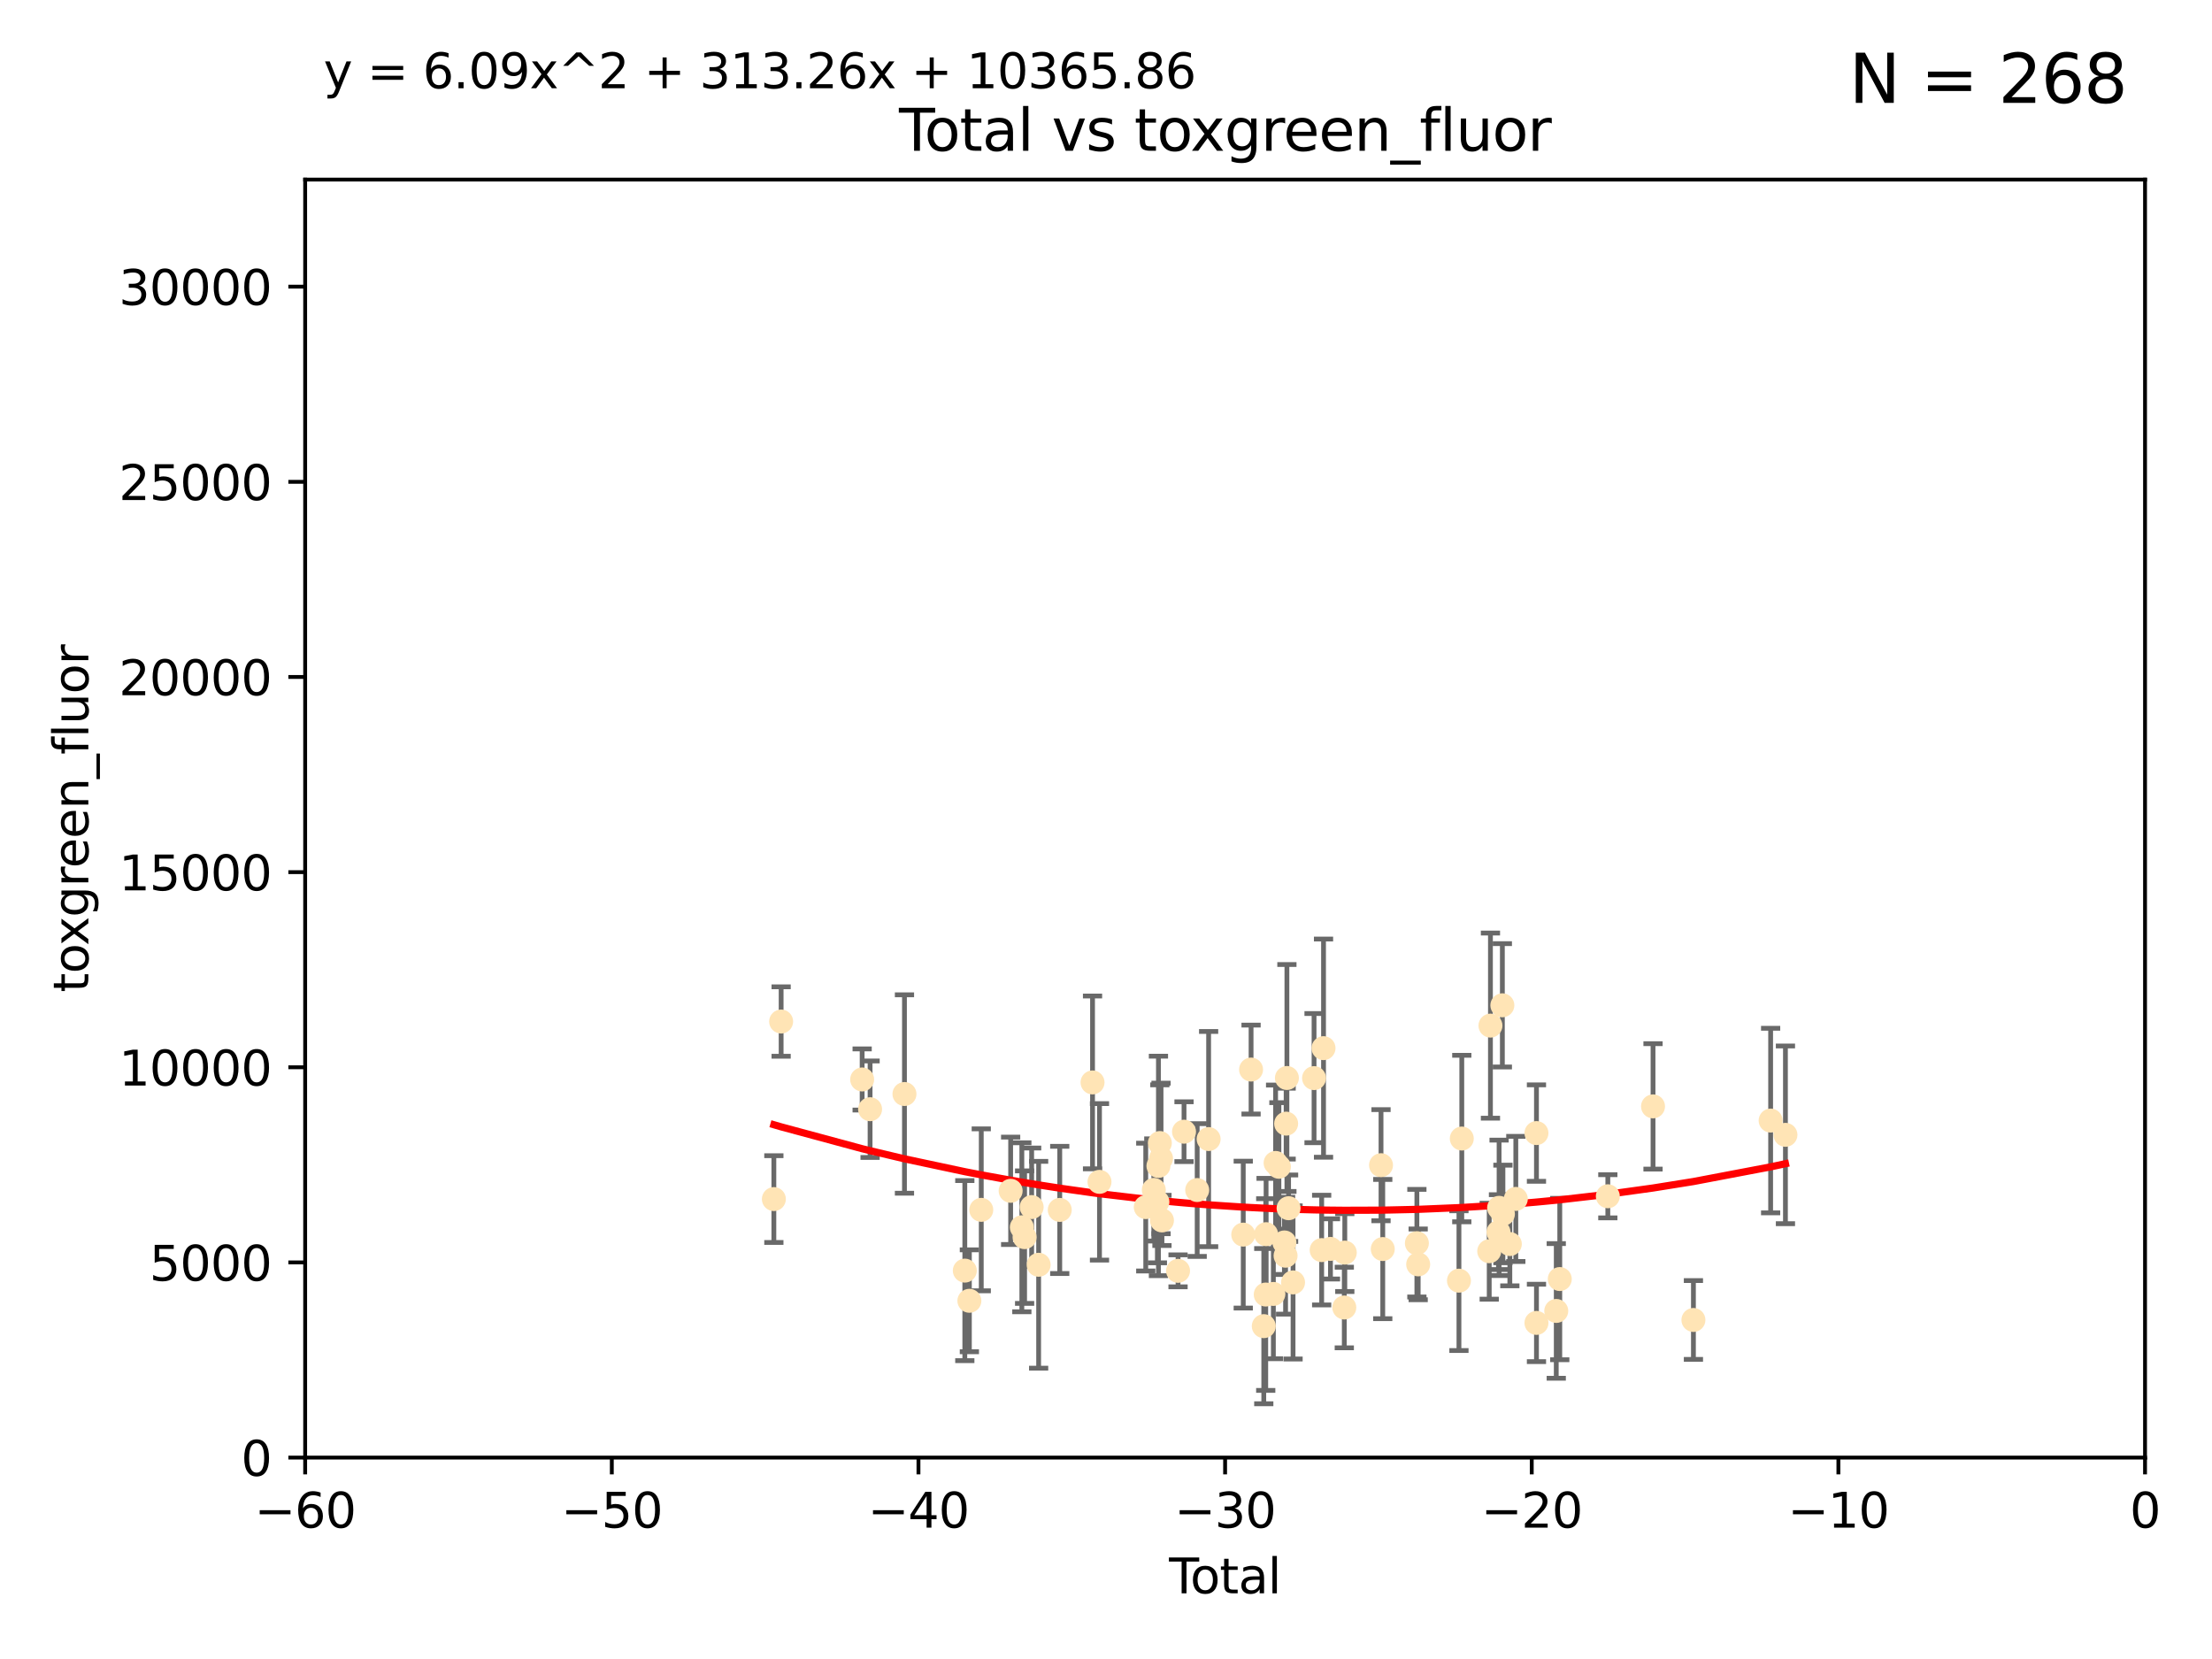 <?xml version="1.0" encoding="utf-8" standalone="no"?>
<!DOCTYPE svg PUBLIC "-//W3C//DTD SVG 1.1//EN"
  "http://www.w3.org/Graphics/SVG/1.1/DTD/svg11.dtd">
<svg xmlns:xlink="http://www.w3.org/1999/xlink" width="460.8pt" height="345.6pt" viewBox="0 0 460.8 345.6" xmlns="http://www.w3.org/2000/svg" version="1.1">
 <defs>
  <style type="text/css">*{stroke-linejoin: round; stroke-linecap: butt}</style>
 </defs>
 <g id="figure_1">
  <g id="patch_1">
   <path d="M 0 345.6 
L 460.8 345.6 
L 460.8 0 
L 0 0 
z
" style="fill: #ffffff"/>
  </g>
  <g id="axes_1">
   <g id="patch_2">
    <path d="M 63.571 303.64 
L 446.85 303.64 
L 446.85 37.411 
L 63.571 37.411 
z
" style="fill: #ffffff"/>
   </g>
   <g id="PathCollection_1">
    <defs>
     <path id="me44c9e887b" d="M 0 1.118 
C 0.297 1.118 0.581 1 0.791 0.791 
C 1 0.581 1.118 0.297 1.118 0 
C 1.118 -0.297 1 -0.581 0.791 -0.791 
C 0.581 -1 0.297 -1.118 0 -1.118 
C -0.297 -1.118 -0.581 -1 -0.791 -0.791 
C -1 -0.581 -1.118 -0.297 -1.118 0 
C -1.118 0.297 -1 0.581 -0.791 0.791 
C -0.581 1 -0.297 1.118 0 1.118 
z
" style="stroke: #ffe4b5"/>
    </defs>
    <g clip-path="url(#paed2fcbc1c)">
     <use xlink:href="#me44c9e887b" x="161.21" y="249.791" style="fill: #ffe4b5; stroke: #ffe4b5"/>
     <use xlink:href="#me44c9e887b" x="162.724" y="212.802" style="fill: #ffe4b5; stroke: #ffe4b5"/>
     <use xlink:href="#me44c9e887b" x="179.601" y="224.873" style="fill: #ffe4b5; stroke: #ffe4b5"/>
     <use xlink:href="#me44c9e887b" x="181.253" y="231.067" style="fill: #ffe4b5; stroke: #ffe4b5"/>
     <use xlink:href="#me44c9e887b" x="188.417" y="227.903" style="fill: #ffe4b5; stroke: #ffe4b5"/>
     <use xlink:href="#me44c9e887b" x="200.988" y="264.692" style="fill: #ffe4b5; stroke: #ffe4b5"/>
     <use xlink:href="#me44c9e887b" x="201.939" y="270.979" style="fill: #ffe4b5; stroke: #ffe4b5"/>
     <use xlink:href="#me44c9e887b" x="204.415" y="252.033" style="fill: #ffe4b5; stroke: #ffe4b5"/>
     <use xlink:href="#me44c9e887b" x="210.536" y="248.068" style="fill: #ffe4b5; stroke: #ffe4b5"/>
     <use xlink:href="#me44c9e887b" x="212.869" y="255.665" style="fill: #ffe4b5; stroke: #ffe4b5"/>
     <use xlink:href="#me44c9e887b" x="213.443" y="257.718" style="fill: #ffe4b5; stroke: #ffe4b5"/>
     <use xlink:href="#me44c9e887b" x="214.913" y="251.455" style="fill: #ffe4b5; stroke: #ffe4b5"/>
     <use xlink:href="#me44c9e887b" x="216.367" y="263.475" style="fill: #ffe4b5; stroke: #ffe4b5"/>
     <use xlink:href="#me44c9e887b" x="220.765" y="252.047" style="fill: #ffe4b5; stroke: #ffe4b5"/>
     <use xlink:href="#me44c9e887b" x="227.595" y="225.488" style="fill: #ffe4b5; stroke: #ffe4b5"/>
     <use xlink:href="#me44c9e887b" x="229.045" y="246.202" style="fill: #ffe4b5; stroke: #ffe4b5"/>
     <use xlink:href="#me44c9e887b" x="238.681" y="251.458" style="fill: #ffe4b5; stroke: #ffe4b5"/>
     <use xlink:href="#me44c9e887b" x="240.358" y="247.882" style="fill: #ffe4b5; stroke: #ffe4b5"/>
     <use xlink:href="#me44c9e887b" x="241.107" y="250.374" style="fill: #ffe4b5; stroke: #ffe4b5"/>
     <use xlink:href="#me44c9e887b" x="241.324" y="242.885" style="fill: #ffe4b5; stroke: #ffe4b5"/>
     <use xlink:href="#me44c9e887b" x="241.618" y="238.115" style="fill: #ffe4b5; stroke: #ffe4b5"/>
     <use xlink:href="#me44c9e887b" x="241.865" y="241.324" style="fill: #ffe4b5; stroke: #ffe4b5"/>
     <use xlink:href="#me44c9e887b" x="242.058" y="254.237" style="fill: #ffe4b5; stroke: #ffe4b5"/>
     <use xlink:href="#me44c9e887b" x="245.409" y="264.738" style="fill: #ffe4b5; stroke: #ffe4b5"/>
     <use xlink:href="#me44c9e887b" x="246.654" y="235.752" style="fill: #ffe4b5; stroke: #ffe4b5"/>
     <use xlink:href="#me44c9e887b" x="249.396" y="247.907" style="fill: #ffe4b5; stroke: #ffe4b5"/>
     <use xlink:href="#me44c9e887b" x="251.778" y="237.288" style="fill: #ffe4b5; stroke: #ffe4b5"/>
     <use xlink:href="#me44c9e887b" x="258.992" y="257.194" style="fill: #ffe4b5; stroke: #ffe4b5"/>
     <use xlink:href="#me44c9e887b" x="260.621" y="222.809" style="fill: #ffe4b5; stroke: #ffe4b5"/>
     <use xlink:href="#me44c9e887b" x="263.267" y="276.261" style="fill: #ffe4b5; stroke: #ffe4b5"/>
     <use xlink:href="#me44c9e887b" x="263.676" y="269.678" style="fill: #ffe4b5; stroke: #ffe4b5"/>
     <use xlink:href="#me44c9e887b" x="263.749" y="257.103" style="fill: #ffe4b5; stroke: #ffe4b5"/>
     <use xlink:href="#me44c9e887b" x="265.267" y="269.55" style="fill: #ffe4b5; stroke: #ffe4b5"/>
     <use xlink:href="#me44c9e887b" x="265.731" y="242.263" style="fill: #ffe4b5; stroke: #ffe4b5"/>
     <use xlink:href="#me44c9e887b" x="266.421" y="243.055" style="fill: #ffe4b5; stroke: #ffe4b5"/>
     <use xlink:href="#me44c9e887b" x="267.566" y="258.822" style="fill: #ffe4b5; stroke: #ffe4b5"/>
     <use xlink:href="#me44c9e887b" x="267.81" y="261.588" style="fill: #ffe4b5; stroke: #ffe4b5"/>
     <use xlink:href="#me44c9e887b" x="267.925" y="234.075" style="fill: #ffe4b5; stroke: #ffe4b5"/>
     <use xlink:href="#me44c9e887b" x="268.086" y="224.564" style="fill: #ffe4b5; stroke: #ffe4b5"/>
     <use xlink:href="#me44c9e887b" x="268.435" y="251.692" style="fill: #ffe4b5; stroke: #ffe4b5"/>
     <use xlink:href="#me44c9e887b" x="269.366" y="267.149" style="fill: #ffe4b5; stroke: #ffe4b5"/>
     <use xlink:href="#me44c9e887b" x="273.742" y="224.589" style="fill: #ffe4b5; stroke: #ffe4b5"/>
     <use xlink:href="#me44c9e887b" x="275.327" y="260.418" style="fill: #ffe4b5; stroke: #ffe4b5"/>
     <use xlink:href="#me44c9e887b" x="275.715" y="218.347" style="fill: #ffe4b5; stroke: #ffe4b5"/>
     <use xlink:href="#me44c9e887b" x="277.163" y="260.168" style="fill: #ffe4b5; stroke: #ffe4b5"/>
     <use xlink:href="#me44c9e887b" x="280.041" y="272.377" style="fill: #ffe4b5; stroke: #ffe4b5"/>
     <use xlink:href="#me44c9e887b" x="280.145" y="260.939" style="fill: #ffe4b5; stroke: #ffe4b5"/>
     <use xlink:href="#me44c9e887b" x="287.692" y="242.731" style="fill: #ffe4b5; stroke: #ffe4b5"/>
     <use xlink:href="#me44c9e887b" x="288.054" y="260.2" style="fill: #ffe4b5; stroke: #ffe4b5"/>
     <use xlink:href="#me44c9e887b" x="295.162" y="258.979" style="fill: #ffe4b5; stroke: #ffe4b5"/>
     <use xlink:href="#me44c9e887b" x="295.433" y="263.39" style="fill: #ffe4b5; stroke: #ffe4b5"/>
     <use xlink:href="#me44c9e887b" x="303.925" y="266.787" style="fill: #ffe4b5; stroke: #ffe4b5"/>
     <use xlink:href="#me44c9e887b" x="304.518" y="237.179" style="fill: #ffe4b5; stroke: #ffe4b5"/>
     <use xlink:href="#me44c9e887b" x="310.233" y="260.652" style="fill: #ffe4b5; stroke: #ffe4b5"/>
     <use xlink:href="#me44c9e887b" x="310.488" y="213.654" style="fill: #ffe4b5; stroke: #ffe4b5"/>
     <use xlink:href="#me44c9e887b" x="312.161" y="256.674" style="fill: #ffe4b5; stroke: #ffe4b5"/>
     <use xlink:href="#me44c9e887b" x="312.288" y="251.615" style="fill: #ffe4b5; stroke: #ffe4b5"/>
     <use xlink:href="#me44c9e887b" x="312.969" y="209.421" style="fill: #ffe4b5; stroke: #ffe4b5"/>
     <use xlink:href="#me44c9e887b" x="313.086" y="252.889" style="fill: #ffe4b5; stroke: #ffe4b5"/>
     <use xlink:href="#me44c9e887b" x="314.527" y="259.156" style="fill: #ffe4b5; stroke: #ffe4b5"/>
     <use xlink:href="#me44c9e887b" x="315.771" y="249.756" style="fill: #ffe4b5; stroke: #ffe4b5"/>
     <use xlink:href="#me44c9e887b" x="320.072" y="236.039" style="fill: #ffe4b5; stroke: #ffe4b5"/>
     <use xlink:href="#me44c9e887b" x="320.074" y="275.586" style="fill: #ffe4b5; stroke: #ffe4b5"/>
     <use xlink:href="#me44c9e887b" x="324.196" y="273.091" style="fill: #ffe4b5; stroke: #ffe4b5"/>
     <use xlink:href="#me44c9e887b" x="324.93" y="266.448" style="fill: #ffe4b5; stroke: #ffe4b5"/>
     <use xlink:href="#me44c9e887b" x="334.94" y="249.204" style="fill: #ffe4b5; stroke: #ffe4b5"/>
     <use xlink:href="#me44c9e887b" x="344.356" y="230.478" style="fill: #ffe4b5; stroke: #ffe4b5"/>
     <use xlink:href="#me44c9e887b" x="352.771" y="274.972" style="fill: #ffe4b5; stroke: #ffe4b5"/>
     <use xlink:href="#me44c9e887b" x="368.855" y="233.435" style="fill: #ffe4b5; stroke: #ffe4b5"/>
     <use xlink:href="#me44c9e887b" x="371.94" y="236.407" style="fill: #ffe4b5; stroke: #ffe4b5"/>
    </g>
   </g>
   <g id="matplotlib.axis_1">
    <g id="xtick_1">
     <g id="line2d_1">
      <defs>
       <path id="m2806f5733e" d="M 0 0 
L 0 3.5 
" style="stroke: #000000; stroke-width: 0.8"/>
      </defs>
      <g>
       <use xlink:href="#m2806f5733e" x="63.571" y="303.64" style="stroke: #000000; stroke-width: 0.8"/>
      </g>
     </g>
     <g id="text_1">
      <!-- −60 -->
      <g transform="translate(53.019 318.238)scale(0.1 -0.1)">
       <defs>
        <path id="DejaVuSans-2212" d="M 678 2272 
L 4684 2272 
L 4684 1741 
L 678 1741 
L 678 2272 
z
" transform="scale(0.016)"/>
        <path id="DejaVuSans-36" d="M 2113 2584 
Q 1688 2584 1439 2293 
Q 1191 2003 1191 1497 
Q 1191 994 1439 701 
Q 1688 409 2113 409 
Q 2538 409 2786 701 
Q 3034 994 3034 1497 
Q 3034 2003 2786 2293 
Q 2538 2584 2113 2584 
z
M 3366 4563 
L 3366 3988 
Q 3128 4100 2886 4159 
Q 2644 4219 2406 4219 
Q 1781 4219 1451 3797 
Q 1122 3375 1075 2522 
Q 1259 2794 1537 2939 
Q 1816 3084 2150 3084 
Q 2853 3084 3261 2657 
Q 3669 2231 3669 1497 
Q 3669 778 3244 343 
Q 2819 -91 2113 -91 
Q 1303 -91 875 529 
Q 447 1150 447 2328 
Q 447 3434 972 4092 
Q 1497 4750 2381 4750 
Q 2619 4750 2861 4703 
Q 3103 4656 3366 4563 
z
" transform="scale(0.016)"/>
        <path id="DejaVuSans-30" d="M 2034 4250 
Q 1547 4250 1301 3770 
Q 1056 3291 1056 2328 
Q 1056 1369 1301 889 
Q 1547 409 2034 409 
Q 2525 409 2770 889 
Q 3016 1369 3016 2328 
Q 3016 3291 2770 3770 
Q 2525 4250 2034 4250 
z
M 2034 4750 
Q 2819 4750 3233 4129 
Q 3647 3509 3647 2328 
Q 3647 1150 3233 529 
Q 2819 -91 2034 -91 
Q 1250 -91 836 529 
Q 422 1150 422 2328 
Q 422 3509 836 4129 
Q 1250 4750 2034 4750 
z
" transform="scale(0.016)"/>
       </defs>
       <use xlink:href="#DejaVuSans-2212"/>
       <use xlink:href="#DejaVuSans-36" x="83.789"/>
       <use xlink:href="#DejaVuSans-30" x="147.412"/>
      </g>
     </g>
    </g>
    <g id="xtick_2">
     <g id="line2d_2">
      <g>
       <use xlink:href="#m2806f5733e" x="127.451" y="303.64" style="stroke: #000000; stroke-width: 0.8"/>
      </g>
     </g>
     <g id="text_2">
      <!-- −50 -->
      <g transform="translate(116.899 318.238)scale(0.1 -0.1)">
       <defs>
        <path id="DejaVuSans-35" d="M 691 4666 
L 3169 4666 
L 3169 4134 
L 1269 4134 
L 1269 2991 
Q 1406 3038 1543 3061 
Q 1681 3084 1819 3084 
Q 2600 3084 3056 2656 
Q 3513 2228 3513 1497 
Q 3513 744 3044 326 
Q 2575 -91 1722 -91 
Q 1428 -91 1123 -41 
Q 819 9 494 109 
L 494 744 
Q 775 591 1075 516 
Q 1375 441 1709 441 
Q 2250 441 2565 725 
Q 2881 1009 2881 1497 
Q 2881 1984 2565 2268 
Q 2250 2553 1709 2553 
Q 1456 2553 1204 2497 
Q 953 2441 691 2322 
L 691 4666 
z
" transform="scale(0.016)"/>
       </defs>
       <use xlink:href="#DejaVuSans-2212"/>
       <use xlink:href="#DejaVuSans-35" x="83.789"/>
       <use xlink:href="#DejaVuSans-30" x="147.412"/>
      </g>
     </g>
    </g>
    <g id="xtick_3">
     <g id="line2d_3">
      <g>
       <use xlink:href="#m2806f5733e" x="191.331" y="303.64" style="stroke: #000000; stroke-width: 0.8"/>
      </g>
     </g>
     <g id="text_3">
      <!-- −40 -->
      <g transform="translate(180.778 318.238)scale(0.1 -0.1)">
       <defs>
        <path id="DejaVuSans-34" d="M 2419 4116 
L 825 1625 
L 2419 1625 
L 2419 4116 
z
M 2253 4666 
L 3047 4666 
L 3047 1625 
L 3713 1625 
L 3713 1100 
L 3047 1100 
L 3047 0 
L 2419 0 
L 2419 1100 
L 313 1100 
L 313 1709 
L 2253 4666 
z
" transform="scale(0.016)"/>
       </defs>
       <use xlink:href="#DejaVuSans-2212"/>
       <use xlink:href="#DejaVuSans-34" x="83.789"/>
       <use xlink:href="#DejaVuSans-30" x="147.412"/>
      </g>
     </g>
    </g>
    <g id="xtick_4">
     <g id="line2d_4">
      <g>
       <use xlink:href="#m2806f5733e" x="255.211" y="303.64" style="stroke: #000000; stroke-width: 0.8"/>
      </g>
     </g>
     <g id="text_4">
      <!-- −30 -->
      <g transform="translate(244.658 318.238)scale(0.1 -0.1)">
       <defs>
        <path id="DejaVuSans-33" d="M 2597 2516 
Q 3050 2419 3304 2112 
Q 3559 1806 3559 1356 
Q 3559 666 3084 287 
Q 2609 -91 1734 -91 
Q 1441 -91 1130 -33 
Q 819 25 488 141 
L 488 750 
Q 750 597 1062 519 
Q 1375 441 1716 441 
Q 2309 441 2620 675 
Q 2931 909 2931 1356 
Q 2931 1769 2642 2001 
Q 2353 2234 1838 2234 
L 1294 2234 
L 1294 2753 
L 1863 2753 
Q 2328 2753 2575 2939 
Q 2822 3125 2822 3475 
Q 2822 3834 2567 4026 
Q 2313 4219 1838 4219 
Q 1578 4219 1281 4162 
Q 984 4106 628 3988 
L 628 4550 
Q 988 4650 1302 4700 
Q 1616 4750 1894 4750 
Q 2613 4750 3031 4423 
Q 3450 4097 3450 3541 
Q 3450 3153 3228 2886 
Q 3006 2619 2597 2516 
z
" transform="scale(0.016)"/>
       </defs>
       <use xlink:href="#DejaVuSans-2212"/>
       <use xlink:href="#DejaVuSans-33" x="83.789"/>
       <use xlink:href="#DejaVuSans-30" x="147.412"/>
      </g>
     </g>
    </g>
    <g id="xtick_5">
     <g id="line2d_5">
      <g>
       <use xlink:href="#m2806f5733e" x="319.09" y="303.64" style="stroke: #000000; stroke-width: 0.8"/>
      </g>
     </g>
     <g id="text_5">
      <!-- −20 -->
      <g transform="translate(308.538 318.238)scale(0.1 -0.1)">
       <defs>
        <path id="DejaVuSans-32" d="M 1228 531 
L 3431 531 
L 3431 0 
L 469 0 
L 469 531 
Q 828 903 1448 1529 
Q 2069 2156 2228 2338 
Q 2531 2678 2651 2914 
Q 2772 3150 2772 3378 
Q 2772 3750 2511 3984 
Q 2250 4219 1831 4219 
Q 1534 4219 1204 4116 
Q 875 4013 500 3803 
L 500 4441 
Q 881 4594 1212 4672 
Q 1544 4750 1819 4750 
Q 2544 4750 2975 4387 
Q 3406 4025 3406 3419 
Q 3406 3131 3298 2873 
Q 3191 2616 2906 2266 
Q 2828 2175 2409 1742 
Q 1991 1309 1228 531 
z
" transform="scale(0.016)"/>
       </defs>
       <use xlink:href="#DejaVuSans-2212"/>
       <use xlink:href="#DejaVuSans-32" x="83.789"/>
       <use xlink:href="#DejaVuSans-30" x="147.412"/>
      </g>
     </g>
    </g>
    <g id="xtick_6">
     <g id="line2d_6">
      <g>
       <use xlink:href="#m2806f5733e" x="382.97" y="303.64" style="stroke: #000000; stroke-width: 0.8"/>
      </g>
     </g>
     <g id="text_6">
      <!-- −10 -->
      <g transform="translate(372.418 318.238)scale(0.1 -0.1)">
       <defs>
        <path id="DejaVuSans-31" d="M 794 531 
L 1825 531 
L 1825 4091 
L 703 3866 
L 703 4441 
L 1819 4666 
L 2450 4666 
L 2450 531 
L 3481 531 
L 3481 0 
L 794 0 
L 794 531 
z
" transform="scale(0.016)"/>
       </defs>
       <use xlink:href="#DejaVuSans-2212"/>
       <use xlink:href="#DejaVuSans-31" x="83.789"/>
       <use xlink:href="#DejaVuSans-30" x="147.412"/>
      </g>
     </g>
    </g>
    <g id="xtick_7">
     <g id="line2d_7">
      <g>
       <use xlink:href="#m2806f5733e" x="446.85" y="303.64" style="stroke: #000000; stroke-width: 0.8"/>
      </g>
     </g>
     <g id="text_7">
      <!-- 0 -->
      <g transform="translate(443.669 318.238)scale(0.1 -0.1)">
       <use xlink:href="#DejaVuSans-30"/>
      </g>
     </g>
    </g>
    <g id="text_8">
     <!-- Total -->
     <g transform="translate(243.534 331.917)scale(0.1 -0.1)">
      <defs>
       <path id="DejaVuSans-54" d="M -19 4666 
L 3928 4666 
L 3928 4134 
L 2272 4134 
L 2272 0 
L 1638 0 
L 1638 4134 
L -19 4134 
L -19 4666 
z
" transform="scale(0.016)"/>
       <path id="DejaVuSans-6f" d="M 1959 3097 
Q 1497 3097 1228 2736 
Q 959 2375 959 1747 
Q 959 1119 1226 758 
Q 1494 397 1959 397 
Q 2419 397 2687 759 
Q 2956 1122 2956 1747 
Q 2956 2369 2687 2733 
Q 2419 3097 1959 3097 
z
M 1959 3584 
Q 2709 3584 3137 3096 
Q 3566 2609 3566 1747 
Q 3566 888 3137 398 
Q 2709 -91 1959 -91 
Q 1206 -91 779 398 
Q 353 888 353 1747 
Q 353 2609 779 3096 
Q 1206 3584 1959 3584 
z
" transform="scale(0.016)"/>
       <path id="DejaVuSans-74" d="M 1172 4494 
L 1172 3500 
L 2356 3500 
L 2356 3053 
L 1172 3053 
L 1172 1153 
Q 1172 725 1289 603 
Q 1406 481 1766 481 
L 2356 481 
L 2356 0 
L 1766 0 
Q 1100 0 847 248 
Q 594 497 594 1153 
L 594 3053 
L 172 3053 
L 172 3500 
L 594 3500 
L 594 4494 
L 1172 4494 
z
" transform="scale(0.016)"/>
       <path id="DejaVuSans-61" d="M 2194 1759 
Q 1497 1759 1228 1600 
Q 959 1441 959 1056 
Q 959 750 1161 570 
Q 1363 391 1709 391 
Q 2188 391 2477 730 
Q 2766 1069 2766 1631 
L 2766 1759 
L 2194 1759 
z
M 3341 1997 
L 3341 0 
L 2766 0 
L 2766 531 
Q 2569 213 2275 61 
Q 1981 -91 1556 -91 
Q 1019 -91 701 211 
Q 384 513 384 1019 
Q 384 1609 779 1909 
Q 1175 2209 1959 2209 
L 2766 2209 
L 2766 2266 
Q 2766 2663 2505 2880 
Q 2244 3097 1772 3097 
Q 1472 3097 1187 3025 
Q 903 2953 641 2809 
L 641 3341 
Q 956 3463 1253 3523 
Q 1550 3584 1831 3584 
Q 2591 3584 2966 3190 
Q 3341 2797 3341 1997 
z
" transform="scale(0.016)"/>
       <path id="DejaVuSans-6c" d="M 603 4863 
L 1178 4863 
L 1178 0 
L 603 0 
L 603 4863 
z
" transform="scale(0.016)"/>
      </defs>
      <use xlink:href="#DejaVuSans-54"/>
      <use xlink:href="#DejaVuSans-6f" x="44.084"/>
      <use xlink:href="#DejaVuSans-74" x="105.266"/>
      <use xlink:href="#DejaVuSans-61" x="144.475"/>
      <use xlink:href="#DejaVuSans-6c" x="205.754"/>
     </g>
    </g>
   </g>
   <g id="matplotlib.axis_2">
    <g id="ytick_1">
     <g id="line2d_8">
      <defs>
       <path id="m83f5b60a3d" d="M 0 0 
L -3.5 0 
" style="stroke: #000000; stroke-width: 0.8"/>
      </defs>
      <g>
       <use xlink:href="#m83f5b60a3d" x="63.571" y="303.64" style="stroke: #000000; stroke-width: 0.8"/>
      </g>
     </g>
     <g id="text_9">
      <!-- 0 -->
      <g transform="translate(50.209 307.439)scale(0.1 -0.1)">
       <use xlink:href="#DejaVuSans-30"/>
      </g>
     </g>
    </g>
    <g id="ytick_2">
     <g id="line2d_9">
      <g>
       <use xlink:href="#m83f5b60a3d" x="63.571" y="262.986" style="stroke: #000000; stroke-width: 0.8"/>
      </g>
     </g>
     <g id="text_10">
      <!-- 5000 -->
      <g transform="translate(31.121 266.786)scale(0.1 -0.1)">
       <use xlink:href="#DejaVuSans-35"/>
       <use xlink:href="#DejaVuSans-30" x="63.623"/>
       <use xlink:href="#DejaVuSans-30" x="127.246"/>
       <use xlink:href="#DejaVuSans-30" x="190.869"/>
      </g>
     </g>
    </g>
    <g id="ytick_3">
     <g id="line2d_10">
      <g>
       <use xlink:href="#m83f5b60a3d" x="63.571" y="222.333" style="stroke: #000000; stroke-width: 0.8"/>
      </g>
     </g>
     <g id="text_11">
      <!-- 10000 -->
      <g transform="translate(24.759 226.132)scale(0.1 -0.1)">
       <use xlink:href="#DejaVuSans-31"/>
       <use xlink:href="#DejaVuSans-30" x="63.623"/>
       <use xlink:href="#DejaVuSans-30" x="127.246"/>
       <use xlink:href="#DejaVuSans-30" x="190.869"/>
       <use xlink:href="#DejaVuSans-30" x="254.492"/>
      </g>
     </g>
    </g>
    <g id="ytick_4">
     <g id="line2d_11">
      <g>
       <use xlink:href="#m83f5b60a3d" x="63.571" y="181.679" style="stroke: #000000; stroke-width: 0.8"/>
      </g>
     </g>
     <g id="text_12">
      <!-- 15000 -->
      <g transform="translate(24.759 185.478)scale(0.1 -0.1)">
       <use xlink:href="#DejaVuSans-31"/>
       <use xlink:href="#DejaVuSans-35" x="63.623"/>
       <use xlink:href="#DejaVuSans-30" x="127.246"/>
       <use xlink:href="#DejaVuSans-30" x="190.869"/>
       <use xlink:href="#DejaVuSans-30" x="254.492"/>
      </g>
     </g>
    </g>
    <g id="ytick_5">
     <g id="line2d_12">
      <g>
       <use xlink:href="#m83f5b60a3d" x="63.571" y="141.026" style="stroke: #000000; stroke-width: 0.8"/>
      </g>
     </g>
     <g id="text_13">
      <!-- 20000 -->
      <g transform="translate(24.759 144.825)scale(0.1 -0.1)">
       <use xlink:href="#DejaVuSans-32"/>
       <use xlink:href="#DejaVuSans-30" x="63.623"/>
       <use xlink:href="#DejaVuSans-30" x="127.246"/>
       <use xlink:href="#DejaVuSans-30" x="190.869"/>
       <use xlink:href="#DejaVuSans-30" x="254.492"/>
      </g>
     </g>
    </g>
    <g id="ytick_6">
     <g id="line2d_13">
      <g>
       <use xlink:href="#m83f5b60a3d" x="63.571" y="100.372" style="stroke: #000000; stroke-width: 0.8"/>
      </g>
     </g>
     <g id="text_14">
      <!-- 25000 -->
      <g transform="translate(24.759 104.171)scale(0.1 -0.1)">
       <use xlink:href="#DejaVuSans-32"/>
       <use xlink:href="#DejaVuSans-35" x="63.623"/>
       <use xlink:href="#DejaVuSans-30" x="127.246"/>
       <use xlink:href="#DejaVuSans-30" x="190.869"/>
       <use xlink:href="#DejaVuSans-30" x="254.492"/>
      </g>
     </g>
    </g>
    <g id="ytick_7">
     <g id="line2d_14">
      <g>
       <use xlink:href="#m83f5b60a3d" x="63.571" y="59.718" style="stroke: #000000; stroke-width: 0.8"/>
      </g>
     </g>
     <g id="text_15">
      <!-- 30000 -->
      <g transform="translate(24.759 63.518)scale(0.1 -0.1)">
       <use xlink:href="#DejaVuSans-33"/>
       <use xlink:href="#DejaVuSans-30" x="63.623"/>
       <use xlink:href="#DejaVuSans-30" x="127.246"/>
       <use xlink:href="#DejaVuSans-30" x="190.869"/>
       <use xlink:href="#DejaVuSans-30" x="254.492"/>
      </g>
     </g>
    </g>
    <g id="text_16">
     <!-- toxgreen_fluor -->
     <g transform="translate(18.401 206.72)rotate(-90)scale(0.1 -0.1)">
      <defs>
       <path id="DejaVuSans-78" d="M 3513 3500 
L 2247 1797 
L 3578 0 
L 2900 0 
L 1881 1375 
L 863 0 
L 184 0 
L 1544 1831 
L 300 3500 
L 978 3500 
L 1906 2253 
L 2834 3500 
L 3513 3500 
z
" transform="scale(0.016)"/>
       <path id="DejaVuSans-67" d="M 2906 1791 
Q 2906 2416 2648 2759 
Q 2391 3103 1925 3103 
Q 1463 3103 1205 2759 
Q 947 2416 947 1791 
Q 947 1169 1205 825 
Q 1463 481 1925 481 
Q 2391 481 2648 825 
Q 2906 1169 2906 1791 
z
M 3481 434 
Q 3481 -459 3084 -895 
Q 2688 -1331 1869 -1331 
Q 1566 -1331 1297 -1286 
Q 1028 -1241 775 -1147 
L 775 -588 
Q 1028 -725 1275 -790 
Q 1522 -856 1778 -856 
Q 2344 -856 2625 -561 
Q 2906 -266 2906 331 
L 2906 616 
Q 2728 306 2450 153 
Q 2172 0 1784 0 
Q 1141 0 747 490 
Q 353 981 353 1791 
Q 353 2603 747 3093 
Q 1141 3584 1784 3584 
Q 2172 3584 2450 3431 
Q 2728 3278 2906 2969 
L 2906 3500 
L 3481 3500 
L 3481 434 
z
" transform="scale(0.016)"/>
       <path id="DejaVuSans-72" d="M 2631 2963 
Q 2534 3019 2420 3045 
Q 2306 3072 2169 3072 
Q 1681 3072 1420 2755 
Q 1159 2438 1159 1844 
L 1159 0 
L 581 0 
L 581 3500 
L 1159 3500 
L 1159 2956 
Q 1341 3275 1631 3429 
Q 1922 3584 2338 3584 
Q 2397 3584 2469 3576 
Q 2541 3569 2628 3553 
L 2631 2963 
z
" transform="scale(0.016)"/>
       <path id="DejaVuSans-65" d="M 3597 1894 
L 3597 1613 
L 953 1613 
Q 991 1019 1311 708 
Q 1631 397 2203 397 
Q 2534 397 2845 478 
Q 3156 559 3463 722 
L 3463 178 
Q 3153 47 2828 -22 
Q 2503 -91 2169 -91 
Q 1331 -91 842 396 
Q 353 884 353 1716 
Q 353 2575 817 3079 
Q 1281 3584 2069 3584 
Q 2775 3584 3186 3129 
Q 3597 2675 3597 1894 
z
M 3022 2063 
Q 3016 2534 2758 2815 
Q 2500 3097 2075 3097 
Q 1594 3097 1305 2825 
Q 1016 2553 972 2059 
L 3022 2063 
z
" transform="scale(0.016)"/>
       <path id="DejaVuSans-6e" d="M 3513 2113 
L 3513 0 
L 2938 0 
L 2938 2094 
Q 2938 2591 2744 2837 
Q 2550 3084 2163 3084 
Q 1697 3084 1428 2787 
Q 1159 2491 1159 1978 
L 1159 0 
L 581 0 
L 581 3500 
L 1159 3500 
L 1159 2956 
Q 1366 3272 1645 3428 
Q 1925 3584 2291 3584 
Q 2894 3584 3203 3211 
Q 3513 2838 3513 2113 
z
" transform="scale(0.016)"/>
       <path id="DejaVuSans-5f" d="M 3263 -1063 
L 3263 -1509 
L -63 -1509 
L -63 -1063 
L 3263 -1063 
z
" transform="scale(0.016)"/>
       <path id="DejaVuSans-66" d="M 2375 4863 
L 2375 4384 
L 1825 4384 
Q 1516 4384 1395 4259 
Q 1275 4134 1275 3809 
L 1275 3500 
L 2222 3500 
L 2222 3053 
L 1275 3053 
L 1275 0 
L 697 0 
L 697 3053 
L 147 3053 
L 147 3500 
L 697 3500 
L 697 3744 
Q 697 4328 969 4595 
Q 1241 4863 1831 4863 
L 2375 4863 
z
" transform="scale(0.016)"/>
       <path id="DejaVuSans-75" d="M 544 1381 
L 544 3500 
L 1119 3500 
L 1119 1403 
Q 1119 906 1312 657 
Q 1506 409 1894 409 
Q 2359 409 2629 706 
Q 2900 1003 2900 1516 
L 2900 3500 
L 3475 3500 
L 3475 0 
L 2900 0 
L 2900 538 
Q 2691 219 2414 64 
Q 2138 -91 1772 -91 
Q 1169 -91 856 284 
Q 544 659 544 1381 
z
M 1991 3584 
L 1991 3584 
z
" transform="scale(0.016)"/>
      </defs>
      <use xlink:href="#DejaVuSans-74"/>
      <use xlink:href="#DejaVuSans-6f" x="39.209"/>
      <use xlink:href="#DejaVuSans-78" x="97.266"/>
      <use xlink:href="#DejaVuSans-67" x="156.445"/>
      <use xlink:href="#DejaVuSans-72" x="219.922"/>
      <use xlink:href="#DejaVuSans-65" x="258.785"/>
      <use xlink:href="#DejaVuSans-65" x="320.309"/>
      <use xlink:href="#DejaVuSans-6e" x="381.832"/>
      <use xlink:href="#DejaVuSans-5f" x="445.211"/>
      <use xlink:href="#DejaVuSans-66" x="495.211"/>
      <use xlink:href="#DejaVuSans-6c" x="530.416"/>
      <use xlink:href="#DejaVuSans-75" x="558.199"/>
      <use xlink:href="#DejaVuSans-6f" x="621.578"/>
      <use xlink:href="#DejaVuSans-72" x="682.76"/>
     </g>
    </g>
   </g>
   <g id="LineCollection_1">
    <path d="M 161.21 258.832 
L 161.21 240.751 
" clip-path="url(#paed2fcbc1c)" style="fill: none; stroke: #696969"/>
    <path d="M 162.724 220.032 
L 162.724 205.573 
" clip-path="url(#paed2fcbc1c)" style="fill: none; stroke: #696969"/>
    <path d="M 179.601 231.243 
L 179.601 218.504 
" clip-path="url(#paed2fcbc1c)" style="fill: none; stroke: #696969"/>
    <path d="M 181.253 241.119 
L 181.253 221.015 
" clip-path="url(#paed2fcbc1c)" style="fill: none; stroke: #696969"/>
    <path d="M 188.417 248.569 
L 188.417 207.238 
" clip-path="url(#paed2fcbc1c)" style="fill: none; stroke: #696969"/>
    <path d="M 200.988 283.445 
L 200.988 245.938 
" clip-path="url(#paed2fcbc1c)" style="fill: none; stroke: #696969"/>
    <path d="M 201.939 281.591 
L 201.939 260.367 
" clip-path="url(#paed2fcbc1c)" style="fill: none; stroke: #696969"/>
    <path d="M 204.415 268.9 
L 204.415 235.166 
" clip-path="url(#paed2fcbc1c)" style="fill: none; stroke: #696969"/>
    <path d="M 210.536 259.254 
L 210.536 236.882 
" clip-path="url(#paed2fcbc1c)" style="fill: none; stroke: #696969"/>
    <path d="M 212.869 273.27 
L 212.869 238.061 
" clip-path="url(#paed2fcbc1c)" style="fill: none; stroke: #696969"/>
    <path d="M 213.443 271.52 
L 213.443 243.915 
" clip-path="url(#paed2fcbc1c)" style="fill: none; stroke: #696969"/>
    <path d="M 214.913 263.752 
L 214.913 239.159 
" clip-path="url(#paed2fcbc1c)" style="fill: none; stroke: #696969"/>
    <path d="M 216.367 285.018 
L 216.367 241.932 
" clip-path="url(#paed2fcbc1c)" style="fill: none; stroke: #696969"/>
    <path d="M 220.765 265.298 
L 220.765 238.796 
" clip-path="url(#paed2fcbc1c)" style="fill: none; stroke: #696969"/>
    <path d="M 227.595 243.487 
L 227.595 207.489 
" clip-path="url(#paed2fcbc1c)" style="fill: none; stroke: #696969"/>
    <path d="M 229.045 262.505 
L 229.045 229.899 
" clip-path="url(#paed2fcbc1c)" style="fill: none; stroke: #696969"/>
    <path d="M 238.681 264.768 
L 238.681 238.148 
" clip-path="url(#paed2fcbc1c)" style="fill: none; stroke: #696969"/>
    <path d="M 240.358 258.528 
L 240.358 237.236 
" clip-path="url(#paed2fcbc1c)" style="fill: none; stroke: #696969"/>
    <path d="M 241.107 263.068 
L 241.107 237.68 
" clip-path="url(#paed2fcbc1c)" style="fill: none; stroke: #696969"/>
    <path d="M 241.324 265.745 
L 241.324 220.025 
" clip-path="url(#paed2fcbc1c)" style="fill: none; stroke: #696969"/>
    <path d="M 241.618 250.233 
L 241.618 225.998 
" clip-path="url(#paed2fcbc1c)" style="fill: none; stroke: #696969"/>
    <path d="M 241.865 257.002 
L 241.865 225.646 
" clip-path="url(#paed2fcbc1c)" style="fill: none; stroke: #696969"/>
    <path d="M 242.058 259.47 
L 242.058 249.004 
" clip-path="url(#paed2fcbc1c)" style="fill: none; stroke: #696969"/>
    <path d="M 245.409 268.067 
L 245.409 261.409 
" clip-path="url(#paed2fcbc1c)" style="fill: none; stroke: #696969"/>
    <path d="M 246.654 241.982 
L 246.654 229.521 
" clip-path="url(#paed2fcbc1c)" style="fill: none; stroke: #696969"/>
    <path d="M 249.396 261.733 
L 249.396 234.081 
" clip-path="url(#paed2fcbc1c)" style="fill: none; stroke: #696969"/>
    <path d="M 251.778 259.699 
L 251.778 214.876 
" clip-path="url(#paed2fcbc1c)" style="fill: none; stroke: #696969"/>
    <path d="M 258.992 272.496 
L 258.992 241.892 
" clip-path="url(#paed2fcbc1c)" style="fill: none; stroke: #696969"/>
    <path d="M 260.621 232.071 
L 260.621 213.548 
" clip-path="url(#paed2fcbc1c)" style="fill: none; stroke: #696969"/>
    <path d="M 263.267 292.428 
L 263.267 260.093 
" clip-path="url(#paed2fcbc1c)" style="fill: none; stroke: #696969"/>
    <path d="M 263.676 289.643 
L 263.676 249.712 
" clip-path="url(#paed2fcbc1c)" style="fill: none; stroke: #696969"/>
    <path d="M 263.749 268.73 
L 263.749 245.476 
" clip-path="url(#paed2fcbc1c)" style="fill: none; stroke: #696969"/>
    <path d="M 265.267 283.046 
L 265.267 256.054 
" clip-path="url(#paed2fcbc1c)" style="fill: none; stroke: #696969"/>
    <path d="M 265.731 258.487 
L 265.731 226.04 
" clip-path="url(#paed2fcbc1c)" style="fill: none; stroke: #696969"/>
    <path d="M 266.421 256.404 
L 266.421 229.706 
" clip-path="url(#paed2fcbc1c)" style="fill: none; stroke: #696969"/>
    <path d="M 267.566 265.496 
L 267.566 252.148 
" clip-path="url(#paed2fcbc1c)" style="fill: none; stroke: #696969"/>
    <path d="M 267.81 273.762 
L 267.81 249.414 
" clip-path="url(#paed2fcbc1c)" style="fill: none; stroke: #696969"/>
    <path d="M 267.925 241.454 
L 267.925 226.696 
" clip-path="url(#paed2fcbc1c)" style="fill: none; stroke: #696969"/>
    <path d="M 268.086 248.198 
L 268.086 200.931 
" clip-path="url(#paed2fcbc1c)" style="fill: none; stroke: #696969"/>
    <path d="M 268.435 258.613 
L 268.435 244.772 
" clip-path="url(#paed2fcbc1c)" style="fill: none; stroke: #696969"/>
    <path d="M 269.366 283.104 
L 269.366 251.194 
" clip-path="url(#paed2fcbc1c)" style="fill: none; stroke: #696969"/>
    <path d="M 273.742 238.042 
L 273.742 211.137 
" clip-path="url(#paed2fcbc1c)" style="fill: none; stroke: #696969"/>
    <path d="M 275.327 271.844 
L 275.327 248.991 
" clip-path="url(#paed2fcbc1c)" style="fill: none; stroke: #696969"/>
    <path d="M 275.715 241.072 
L 275.715 195.622 
" clip-path="url(#paed2fcbc1c)" style="fill: none; stroke: #696969"/>
    <path d="M 277.163 266.44 
L 277.163 253.897 
" clip-path="url(#paed2fcbc1c)" style="fill: none; stroke: #696969"/>
    <path d="M 280.041 280.771 
L 280.041 263.983 
" clip-path="url(#paed2fcbc1c)" style="fill: none; stroke: #696969"/>
    <path d="M 280.145 269.046 
L 280.145 252.831 
" clip-path="url(#paed2fcbc1c)" style="fill: none; stroke: #696969"/>
    <path d="M 287.692 254.304 
L 287.692 231.158 
" clip-path="url(#paed2fcbc1c)" style="fill: none; stroke: #696969"/>
    <path d="M 288.054 274.702 
L 288.054 245.699 
" clip-path="url(#paed2fcbc1c)" style="fill: none; stroke: #696969"/>
    <path d="M 295.162 270.187 
L 295.162 247.772 
" clip-path="url(#paed2fcbc1c)" style="fill: none; stroke: #696969"/>
    <path d="M 295.433 270.759 
L 295.433 256.021 
" clip-path="url(#paed2fcbc1c)" style="fill: none; stroke: #696969"/>
    <path d="M 303.925 281.343 
L 303.925 252.231 
" clip-path="url(#paed2fcbc1c)" style="fill: none; stroke: #696969"/>
    <path d="M 304.518 254.521 
L 304.518 219.838 
" clip-path="url(#paed2fcbc1c)" style="fill: none; stroke: #696969"/>
    <path d="M 310.233 270.642 
L 310.233 250.662 
" clip-path="url(#paed2fcbc1c)" style="fill: none; stroke: #696969"/>
    <path d="M 310.488 232.935 
L 310.488 194.373 
" clip-path="url(#paed2fcbc1c)" style="fill: none; stroke: #696969"/>
    <path d="M 312.161 264.469 
L 312.161 248.879 
" clip-path="url(#paed2fcbc1c)" style="fill: none; stroke: #696969"/>
    <path d="M 312.288 265.717 
L 312.288 237.512 
" clip-path="url(#paed2fcbc1c)" style="fill: none; stroke: #696969"/>
    <path d="M 312.969 222.268 
L 312.969 196.574 
" clip-path="url(#paed2fcbc1c)" style="fill: none; stroke: #696969"/>
    <path d="M 313.086 263.053 
L 313.086 242.725 
" clip-path="url(#paed2fcbc1c)" style="fill: none; stroke: #696969"/>
    <path d="M 314.527 267.862 
L 314.527 250.451 
" clip-path="url(#paed2fcbc1c)" style="fill: none; stroke: #696969"/>
    <path d="M 315.771 262.791 
L 315.771 236.721 
" clip-path="url(#paed2fcbc1c)" style="fill: none; stroke: #696969"/>
    <path d="M 320.072 246.086 
L 320.072 225.992 
" clip-path="url(#paed2fcbc1c)" style="fill: none; stroke: #696969"/>
    <path d="M 320.074 283.647 
L 320.074 267.525 
" clip-path="url(#paed2fcbc1c)" style="fill: none; stroke: #696969"/>
    <path d="M 324.196 287.119 
L 324.196 259.063 
" clip-path="url(#paed2fcbc1c)" style="fill: none; stroke: #696969"/>
    <path d="M 324.93 283.259 
L 324.93 249.637 
" clip-path="url(#paed2fcbc1c)" style="fill: none; stroke: #696969"/>
    <path d="M 334.94 253.701 
L 334.94 244.707 
" clip-path="url(#paed2fcbc1c)" style="fill: none; stroke: #696969"/>
    <path d="M 344.356 243.539 
L 344.356 217.416 
" clip-path="url(#paed2fcbc1c)" style="fill: none; stroke: #696969"/>
    <path d="M 352.771 283.18 
L 352.771 266.764 
" clip-path="url(#paed2fcbc1c)" style="fill: none; stroke: #696969"/>
    <path d="M 368.855 252.656 
L 368.855 214.213 
" clip-path="url(#paed2fcbc1c)" style="fill: none; stroke: #696969"/>
    <path d="M 371.94 254.916 
L 371.94 217.898 
" clip-path="url(#paed2fcbc1c)" style="fill: none; stroke: #696969"/>
   </g>
   <g id="line2d_15">
    <defs>
     <path id="m1aabc625ee" d="M 2 0 
L -2 -0 
" style="stroke: #696969"/>
    </defs>
    <g clip-path="url(#paed2fcbc1c)">
     <use xlink:href="#m1aabc625ee" x="161.21" y="258.832" style="fill: #696969; stroke: #696969"/>
     <use xlink:href="#m1aabc625ee" x="162.724" y="220.032" style="fill: #696969; stroke: #696969"/>
     <use xlink:href="#m1aabc625ee" x="179.601" y="231.243" style="fill: #696969; stroke: #696969"/>
     <use xlink:href="#m1aabc625ee" x="181.253" y="241.119" style="fill: #696969; stroke: #696969"/>
     <use xlink:href="#m1aabc625ee" x="188.417" y="248.569" style="fill: #696969; stroke: #696969"/>
     <use xlink:href="#m1aabc625ee" x="200.988" y="283.445" style="fill: #696969; stroke: #696969"/>
     <use xlink:href="#m1aabc625ee" x="201.939" y="281.591" style="fill: #696969; stroke: #696969"/>
     <use xlink:href="#m1aabc625ee" x="204.415" y="268.9" style="fill: #696969; stroke: #696969"/>
     <use xlink:href="#m1aabc625ee" x="210.536" y="259.254" style="fill: #696969; stroke: #696969"/>
     <use xlink:href="#m1aabc625ee" x="212.869" y="273.27" style="fill: #696969; stroke: #696969"/>
     <use xlink:href="#m1aabc625ee" x="213.443" y="271.52" style="fill: #696969; stroke: #696969"/>
     <use xlink:href="#m1aabc625ee" x="214.913" y="263.752" style="fill: #696969; stroke: #696969"/>
     <use xlink:href="#m1aabc625ee" x="216.367" y="285.018" style="fill: #696969; stroke: #696969"/>
     <use xlink:href="#m1aabc625ee" x="220.765" y="265.298" style="fill: #696969; stroke: #696969"/>
     <use xlink:href="#m1aabc625ee" x="227.595" y="243.487" style="fill: #696969; stroke: #696969"/>
     <use xlink:href="#m1aabc625ee" x="229.045" y="262.505" style="fill: #696969; stroke: #696969"/>
     <use xlink:href="#m1aabc625ee" x="238.681" y="264.768" style="fill: #696969; stroke: #696969"/>
     <use xlink:href="#m1aabc625ee" x="240.358" y="258.528" style="fill: #696969; stroke: #696969"/>
     <use xlink:href="#m1aabc625ee" x="241.107" y="263.068" style="fill: #696969; stroke: #696969"/>
     <use xlink:href="#m1aabc625ee" x="241.324" y="265.745" style="fill: #696969; stroke: #696969"/>
     <use xlink:href="#m1aabc625ee" x="241.618" y="250.233" style="fill: #696969; stroke: #696969"/>
     <use xlink:href="#m1aabc625ee" x="241.865" y="257.002" style="fill: #696969; stroke: #696969"/>
     <use xlink:href="#m1aabc625ee" x="242.058" y="259.47" style="fill: #696969; stroke: #696969"/>
     <use xlink:href="#m1aabc625ee" x="245.409" y="268.067" style="fill: #696969; stroke: #696969"/>
     <use xlink:href="#m1aabc625ee" x="246.654" y="241.982" style="fill: #696969; stroke: #696969"/>
     <use xlink:href="#m1aabc625ee" x="249.396" y="261.733" style="fill: #696969; stroke: #696969"/>
     <use xlink:href="#m1aabc625ee" x="251.778" y="259.699" style="fill: #696969; stroke: #696969"/>
     <use xlink:href="#m1aabc625ee" x="258.992" y="272.496" style="fill: #696969; stroke: #696969"/>
     <use xlink:href="#m1aabc625ee" x="260.621" y="232.071" style="fill: #696969; stroke: #696969"/>
     <use xlink:href="#m1aabc625ee" x="263.267" y="292.428" style="fill: #696969; stroke: #696969"/>
     <use xlink:href="#m1aabc625ee" x="263.676" y="289.643" style="fill: #696969; stroke: #696969"/>
     <use xlink:href="#m1aabc625ee" x="263.749" y="268.73" style="fill: #696969; stroke: #696969"/>
     <use xlink:href="#m1aabc625ee" x="265.267" y="283.046" style="fill: #696969; stroke: #696969"/>
     <use xlink:href="#m1aabc625ee" x="265.731" y="258.487" style="fill: #696969; stroke: #696969"/>
     <use xlink:href="#m1aabc625ee" x="266.421" y="256.404" style="fill: #696969; stroke: #696969"/>
     <use xlink:href="#m1aabc625ee" x="267.566" y="265.496" style="fill: #696969; stroke: #696969"/>
     <use xlink:href="#m1aabc625ee" x="267.81" y="273.762" style="fill: #696969; stroke: #696969"/>
     <use xlink:href="#m1aabc625ee" x="267.925" y="241.454" style="fill: #696969; stroke: #696969"/>
     <use xlink:href="#m1aabc625ee" x="268.086" y="248.198" style="fill: #696969; stroke: #696969"/>
     <use xlink:href="#m1aabc625ee" x="268.435" y="258.613" style="fill: #696969; stroke: #696969"/>
     <use xlink:href="#m1aabc625ee" x="269.366" y="283.104" style="fill: #696969; stroke: #696969"/>
     <use xlink:href="#m1aabc625ee" x="273.742" y="238.042" style="fill: #696969; stroke: #696969"/>
     <use xlink:href="#m1aabc625ee" x="275.327" y="271.844" style="fill: #696969; stroke: #696969"/>
     <use xlink:href="#m1aabc625ee" x="275.715" y="241.072" style="fill: #696969; stroke: #696969"/>
     <use xlink:href="#m1aabc625ee" x="277.163" y="266.44" style="fill: #696969; stroke: #696969"/>
     <use xlink:href="#m1aabc625ee" x="280.041" y="280.771" style="fill: #696969; stroke: #696969"/>
     <use xlink:href="#m1aabc625ee" x="280.145" y="269.046" style="fill: #696969; stroke: #696969"/>
     <use xlink:href="#m1aabc625ee" x="287.692" y="254.304" style="fill: #696969; stroke: #696969"/>
     <use xlink:href="#m1aabc625ee" x="288.054" y="274.702" style="fill: #696969; stroke: #696969"/>
     <use xlink:href="#m1aabc625ee" x="295.162" y="270.187" style="fill: #696969; stroke: #696969"/>
     <use xlink:href="#m1aabc625ee" x="295.433" y="270.759" style="fill: #696969; stroke: #696969"/>
     <use xlink:href="#m1aabc625ee" x="303.925" y="281.343" style="fill: #696969; stroke: #696969"/>
     <use xlink:href="#m1aabc625ee" x="304.518" y="254.521" style="fill: #696969; stroke: #696969"/>
     <use xlink:href="#m1aabc625ee" x="310.233" y="270.642" style="fill: #696969; stroke: #696969"/>
     <use xlink:href="#m1aabc625ee" x="310.488" y="232.935" style="fill: #696969; stroke: #696969"/>
     <use xlink:href="#m1aabc625ee" x="312.161" y="264.469" style="fill: #696969; stroke: #696969"/>
     <use xlink:href="#m1aabc625ee" x="312.288" y="265.717" style="fill: #696969; stroke: #696969"/>
     <use xlink:href="#m1aabc625ee" x="312.969" y="222.268" style="fill: #696969; stroke: #696969"/>
     <use xlink:href="#m1aabc625ee" x="313.086" y="263.053" style="fill: #696969; stroke: #696969"/>
     <use xlink:href="#m1aabc625ee" x="314.527" y="267.862" style="fill: #696969; stroke: #696969"/>
     <use xlink:href="#m1aabc625ee" x="315.771" y="262.791" style="fill: #696969; stroke: #696969"/>
     <use xlink:href="#m1aabc625ee" x="320.072" y="246.086" style="fill: #696969; stroke: #696969"/>
     <use xlink:href="#m1aabc625ee" x="320.074" y="283.647" style="fill: #696969; stroke: #696969"/>
     <use xlink:href="#m1aabc625ee" x="324.196" y="287.119" style="fill: #696969; stroke: #696969"/>
     <use xlink:href="#m1aabc625ee" x="324.93" y="283.259" style="fill: #696969; stroke: #696969"/>
     <use xlink:href="#m1aabc625ee" x="334.94" y="253.701" style="fill: #696969; stroke: #696969"/>
     <use xlink:href="#m1aabc625ee" x="344.356" y="243.539" style="fill: #696969; stroke: #696969"/>
     <use xlink:href="#m1aabc625ee" x="352.771" y="283.18" style="fill: #696969; stroke: #696969"/>
     <use xlink:href="#m1aabc625ee" x="368.855" y="252.656" style="fill: #696969; stroke: #696969"/>
     <use xlink:href="#m1aabc625ee" x="371.94" y="254.916" style="fill: #696969; stroke: #696969"/>
    </g>
   </g>
   <g id="line2d_16">
    <g clip-path="url(#paed2fcbc1c)">
     <use xlink:href="#m1aabc625ee" x="161.21" y="240.751" style="fill: #696969; stroke: #696969"/>
     <use xlink:href="#m1aabc625ee" x="162.724" y="205.573" style="fill: #696969; stroke: #696969"/>
     <use xlink:href="#m1aabc625ee" x="179.601" y="218.504" style="fill: #696969; stroke: #696969"/>
     <use xlink:href="#m1aabc625ee" x="181.253" y="221.015" style="fill: #696969; stroke: #696969"/>
     <use xlink:href="#m1aabc625ee" x="188.417" y="207.238" style="fill: #696969; stroke: #696969"/>
     <use xlink:href="#m1aabc625ee" x="200.988" y="245.938" style="fill: #696969; stroke: #696969"/>
     <use xlink:href="#m1aabc625ee" x="201.939" y="260.367" style="fill: #696969; stroke: #696969"/>
     <use xlink:href="#m1aabc625ee" x="204.415" y="235.166" style="fill: #696969; stroke: #696969"/>
     <use xlink:href="#m1aabc625ee" x="210.536" y="236.882" style="fill: #696969; stroke: #696969"/>
     <use xlink:href="#m1aabc625ee" x="212.869" y="238.061" style="fill: #696969; stroke: #696969"/>
     <use xlink:href="#m1aabc625ee" x="213.443" y="243.915" style="fill: #696969; stroke: #696969"/>
     <use xlink:href="#m1aabc625ee" x="214.913" y="239.159" style="fill: #696969; stroke: #696969"/>
     <use xlink:href="#m1aabc625ee" x="216.367" y="241.932" style="fill: #696969; stroke: #696969"/>
     <use xlink:href="#m1aabc625ee" x="220.765" y="238.796" style="fill: #696969; stroke: #696969"/>
     <use xlink:href="#m1aabc625ee" x="227.595" y="207.489" style="fill: #696969; stroke: #696969"/>
     <use xlink:href="#m1aabc625ee" x="229.045" y="229.899" style="fill: #696969; stroke: #696969"/>
     <use xlink:href="#m1aabc625ee" x="238.681" y="238.148" style="fill: #696969; stroke: #696969"/>
     <use xlink:href="#m1aabc625ee" x="240.358" y="237.236" style="fill: #696969; stroke: #696969"/>
     <use xlink:href="#m1aabc625ee" x="241.107" y="237.68" style="fill: #696969; stroke: #696969"/>
     <use xlink:href="#m1aabc625ee" x="241.324" y="220.025" style="fill: #696969; stroke: #696969"/>
     <use xlink:href="#m1aabc625ee" x="241.618" y="225.998" style="fill: #696969; stroke: #696969"/>
     <use xlink:href="#m1aabc625ee" x="241.865" y="225.646" style="fill: #696969; stroke: #696969"/>
     <use xlink:href="#m1aabc625ee" x="242.058" y="249.004" style="fill: #696969; stroke: #696969"/>
     <use xlink:href="#m1aabc625ee" x="245.409" y="261.409" style="fill: #696969; stroke: #696969"/>
     <use xlink:href="#m1aabc625ee" x="246.654" y="229.521" style="fill: #696969; stroke: #696969"/>
     <use xlink:href="#m1aabc625ee" x="249.396" y="234.081" style="fill: #696969; stroke: #696969"/>
     <use xlink:href="#m1aabc625ee" x="251.778" y="214.876" style="fill: #696969; stroke: #696969"/>
     <use xlink:href="#m1aabc625ee" x="258.992" y="241.892" style="fill: #696969; stroke: #696969"/>
     <use xlink:href="#m1aabc625ee" x="260.621" y="213.548" style="fill: #696969; stroke: #696969"/>
     <use xlink:href="#m1aabc625ee" x="263.267" y="260.093" style="fill: #696969; stroke: #696969"/>
     <use xlink:href="#m1aabc625ee" x="263.676" y="249.712" style="fill: #696969; stroke: #696969"/>
     <use xlink:href="#m1aabc625ee" x="263.749" y="245.476" style="fill: #696969; stroke: #696969"/>
     <use xlink:href="#m1aabc625ee" x="265.267" y="256.054" style="fill: #696969; stroke: #696969"/>
     <use xlink:href="#m1aabc625ee" x="265.731" y="226.04" style="fill: #696969; stroke: #696969"/>
     <use xlink:href="#m1aabc625ee" x="266.421" y="229.706" style="fill: #696969; stroke: #696969"/>
     <use xlink:href="#m1aabc625ee" x="267.566" y="252.148" style="fill: #696969; stroke: #696969"/>
     <use xlink:href="#m1aabc625ee" x="267.81" y="249.414" style="fill: #696969; stroke: #696969"/>
     <use xlink:href="#m1aabc625ee" x="267.925" y="226.696" style="fill: #696969; stroke: #696969"/>
     <use xlink:href="#m1aabc625ee" x="268.086" y="200.931" style="fill: #696969; stroke: #696969"/>
     <use xlink:href="#m1aabc625ee" x="268.435" y="244.772" style="fill: #696969; stroke: #696969"/>
     <use xlink:href="#m1aabc625ee" x="269.366" y="251.194" style="fill: #696969; stroke: #696969"/>
     <use xlink:href="#m1aabc625ee" x="273.742" y="211.137" style="fill: #696969; stroke: #696969"/>
     <use xlink:href="#m1aabc625ee" x="275.327" y="248.991" style="fill: #696969; stroke: #696969"/>
     <use xlink:href="#m1aabc625ee" x="275.715" y="195.622" style="fill: #696969; stroke: #696969"/>
     <use xlink:href="#m1aabc625ee" x="277.163" y="253.897" style="fill: #696969; stroke: #696969"/>
     <use xlink:href="#m1aabc625ee" x="280.041" y="263.983" style="fill: #696969; stroke: #696969"/>
     <use xlink:href="#m1aabc625ee" x="280.145" y="252.831" style="fill: #696969; stroke: #696969"/>
     <use xlink:href="#m1aabc625ee" x="287.692" y="231.158" style="fill: #696969; stroke: #696969"/>
     <use xlink:href="#m1aabc625ee" x="288.054" y="245.699" style="fill: #696969; stroke: #696969"/>
     <use xlink:href="#m1aabc625ee" x="295.162" y="247.772" style="fill: #696969; stroke: #696969"/>
     <use xlink:href="#m1aabc625ee" x="295.433" y="256.021" style="fill: #696969; stroke: #696969"/>
     <use xlink:href="#m1aabc625ee" x="303.925" y="252.231" style="fill: #696969; stroke: #696969"/>
     <use xlink:href="#m1aabc625ee" x="304.518" y="219.838" style="fill: #696969; stroke: #696969"/>
     <use xlink:href="#m1aabc625ee" x="310.233" y="250.662" style="fill: #696969; stroke: #696969"/>
     <use xlink:href="#m1aabc625ee" x="310.488" y="194.373" style="fill: #696969; stroke: #696969"/>
     <use xlink:href="#m1aabc625ee" x="312.161" y="248.879" style="fill: #696969; stroke: #696969"/>
     <use xlink:href="#m1aabc625ee" x="312.288" y="237.512" style="fill: #696969; stroke: #696969"/>
     <use xlink:href="#m1aabc625ee" x="312.969" y="196.574" style="fill: #696969; stroke: #696969"/>
     <use xlink:href="#m1aabc625ee" x="313.086" y="242.725" style="fill: #696969; stroke: #696969"/>
     <use xlink:href="#m1aabc625ee" x="314.527" y="250.451" style="fill: #696969; stroke: #696969"/>
     <use xlink:href="#m1aabc625ee" x="315.771" y="236.721" style="fill: #696969; stroke: #696969"/>
     <use xlink:href="#m1aabc625ee" x="320.072" y="225.992" style="fill: #696969; stroke: #696969"/>
     <use xlink:href="#m1aabc625ee" x="320.074" y="267.525" style="fill: #696969; stroke: #696969"/>
     <use xlink:href="#m1aabc625ee" x="324.196" y="259.063" style="fill: #696969; stroke: #696969"/>
     <use xlink:href="#m1aabc625ee" x="324.93" y="249.637" style="fill: #696969; stroke: #696969"/>
     <use xlink:href="#m1aabc625ee" x="334.94" y="244.707" style="fill: #696969; stroke: #696969"/>
     <use xlink:href="#m1aabc625ee" x="344.356" y="217.416" style="fill: #696969; stroke: #696969"/>
     <use xlink:href="#m1aabc625ee" x="352.771" y="266.764" style="fill: #696969; stroke: #696969"/>
     <use xlink:href="#m1aabc625ee" x="368.855" y="214.213" style="fill: #696969; stroke: #696969"/>
     <use xlink:href="#m1aabc625ee" x="371.94" y="217.898" style="fill: #696969; stroke: #696969"/>
    </g>
   </g>
   <g id="line2d_17">
    <path d="M 161.21 234.301 
L 162.724 234.743 
L 179.601 239.299 
L 181.253 239.708 
L 188.417 241.405 
L 200.988 244.08 
L 201.939 244.267 
L 204.415 244.743 
L 210.536 245.857 
L 212.869 246.257 
L 213.443 246.354 
L 214.913 246.597 
L 216.367 246.833 
L 220.765 247.515 
L 227.595 248.48 
L 229.045 248.67 
L 238.681 249.806 
L 240.358 249.981 
L 241.107 250.057 
L 241.324 250.078 
L 241.618 250.108 
L 241.865 250.132 
L 242.058 250.151 
L 245.409 250.466 
L 246.654 250.576 
L 249.396 250.805 
L 251.778 250.989 
L 258.992 251.463 
L 260.621 251.552 
L 263.267 251.684 
L 263.676 251.703 
L 263.749 251.706 
L 265.267 251.772 
L 265.731 251.791 
L 266.421 251.819 
L 267.566 251.862 
L 267.81 251.871 
L 267.925 251.875 
L 268.086 251.88 
L 268.435 251.892 
L 269.366 251.923 
L 273.742 252.039 
L 275.327 252.069 
L 275.715 252.076 
L 277.163 252.097 
L 280.041 252.124 
L 280.145 252.124 
L 287.692 252.098 
L 288.054 252.093 
L 295.162 251.935 
L 295.433 251.927 
L 303.925 251.572 
L 304.518 251.541 
L 310.233 251.196 
L 310.488 251.178 
L 312.161 251.061 
L 312.288 251.052 
L 312.969 251.002 
L 313.086 250.994 
L 314.527 250.884 
L 315.771 250.785 
L 320.072 250.415 
L 320.074 250.415 
L 324.196 250.019 
L 324.93 249.944 
L 334.94 248.791 
L 344.356 247.485 
L 352.771 246.136 
L 368.855 243.079 
L 371.94 242.421 
" clip-path="url(#paed2fcbc1c)" style="fill: none; stroke: #ff0000; stroke-width: 1.5; stroke-linecap: square"/>
   </g>
   <g id="line2d_18">
    <defs>
     <path id="m6c971b3fd1" d="M 0 2 
C 0.53 2 1.039 1.789 1.414 1.414 
C 1.789 1.039 2 0.53 2 0 
C 2 -0.53 1.789 -1.039 1.414 -1.414 
C 1.039 -1.789 0.53 -2 0 -2 
C -0.53 -2 -1.039 -1.789 -1.414 -1.414 
C -1.789 -1.039 -2 -0.53 -2 0 
C -2 0.53 -1.789 1.039 -1.414 1.414 
C -1.039 1.789 -0.53 2 0 2 
z
" style="stroke: #ffe4b5"/>
    </defs>
    <g clip-path="url(#paed2fcbc1c)">
     <use xlink:href="#m6c971b3fd1" x="161.21" y="249.791" style="fill: #ffe4b5; stroke: #ffe4b5"/>
     <use xlink:href="#m6c971b3fd1" x="162.724" y="212.802" style="fill: #ffe4b5; stroke: #ffe4b5"/>
     <use xlink:href="#m6c971b3fd1" x="179.601" y="224.873" style="fill: #ffe4b5; stroke: #ffe4b5"/>
     <use xlink:href="#m6c971b3fd1" x="181.253" y="231.067" style="fill: #ffe4b5; stroke: #ffe4b5"/>
     <use xlink:href="#m6c971b3fd1" x="188.417" y="227.903" style="fill: #ffe4b5; stroke: #ffe4b5"/>
     <use xlink:href="#m6c971b3fd1" x="200.988" y="264.692" style="fill: #ffe4b5; stroke: #ffe4b5"/>
     <use xlink:href="#m6c971b3fd1" x="201.939" y="270.979" style="fill: #ffe4b5; stroke: #ffe4b5"/>
     <use xlink:href="#m6c971b3fd1" x="204.415" y="252.033" style="fill: #ffe4b5; stroke: #ffe4b5"/>
     <use xlink:href="#m6c971b3fd1" x="210.536" y="248.068" style="fill: #ffe4b5; stroke: #ffe4b5"/>
     <use xlink:href="#m6c971b3fd1" x="212.869" y="255.665" style="fill: #ffe4b5; stroke: #ffe4b5"/>
     <use xlink:href="#m6c971b3fd1" x="213.443" y="257.718" style="fill: #ffe4b5; stroke: #ffe4b5"/>
     <use xlink:href="#m6c971b3fd1" x="214.913" y="251.455" style="fill: #ffe4b5; stroke: #ffe4b5"/>
     <use xlink:href="#m6c971b3fd1" x="216.367" y="263.475" style="fill: #ffe4b5; stroke: #ffe4b5"/>
     <use xlink:href="#m6c971b3fd1" x="220.765" y="252.047" style="fill: #ffe4b5; stroke: #ffe4b5"/>
     <use xlink:href="#m6c971b3fd1" x="227.595" y="225.488" style="fill: #ffe4b5; stroke: #ffe4b5"/>
     <use xlink:href="#m6c971b3fd1" x="229.045" y="246.202" style="fill: #ffe4b5; stroke: #ffe4b5"/>
     <use xlink:href="#m6c971b3fd1" x="238.681" y="251.458" style="fill: #ffe4b5; stroke: #ffe4b5"/>
     <use xlink:href="#m6c971b3fd1" x="240.358" y="247.882" style="fill: #ffe4b5; stroke: #ffe4b5"/>
     <use xlink:href="#m6c971b3fd1" x="241.107" y="250.374" style="fill: #ffe4b5; stroke: #ffe4b5"/>
     <use xlink:href="#m6c971b3fd1" x="241.324" y="242.885" style="fill: #ffe4b5; stroke: #ffe4b5"/>
     <use xlink:href="#m6c971b3fd1" x="241.618" y="238.115" style="fill: #ffe4b5; stroke: #ffe4b5"/>
     <use xlink:href="#m6c971b3fd1" x="241.865" y="241.324" style="fill: #ffe4b5; stroke: #ffe4b5"/>
     <use xlink:href="#m6c971b3fd1" x="242.058" y="254.237" style="fill: #ffe4b5; stroke: #ffe4b5"/>
     <use xlink:href="#m6c971b3fd1" x="245.409" y="264.738" style="fill: #ffe4b5; stroke: #ffe4b5"/>
     <use xlink:href="#m6c971b3fd1" x="246.654" y="235.752" style="fill: #ffe4b5; stroke: #ffe4b5"/>
     <use xlink:href="#m6c971b3fd1" x="249.396" y="247.907" style="fill: #ffe4b5; stroke: #ffe4b5"/>
     <use xlink:href="#m6c971b3fd1" x="251.778" y="237.288" style="fill: #ffe4b5; stroke: #ffe4b5"/>
     <use xlink:href="#m6c971b3fd1" x="258.992" y="257.194" style="fill: #ffe4b5; stroke: #ffe4b5"/>
     <use xlink:href="#m6c971b3fd1" x="260.621" y="222.809" style="fill: #ffe4b5; stroke: #ffe4b5"/>
     <use xlink:href="#m6c971b3fd1" x="263.267" y="276.261" style="fill: #ffe4b5; stroke: #ffe4b5"/>
     <use xlink:href="#m6c971b3fd1" x="263.676" y="269.678" style="fill: #ffe4b5; stroke: #ffe4b5"/>
     <use xlink:href="#m6c971b3fd1" x="263.749" y="257.103" style="fill: #ffe4b5; stroke: #ffe4b5"/>
     <use xlink:href="#m6c971b3fd1" x="265.267" y="269.55" style="fill: #ffe4b5; stroke: #ffe4b5"/>
     <use xlink:href="#m6c971b3fd1" x="265.731" y="242.263" style="fill: #ffe4b5; stroke: #ffe4b5"/>
     <use xlink:href="#m6c971b3fd1" x="266.421" y="243.055" style="fill: #ffe4b5; stroke: #ffe4b5"/>
     <use xlink:href="#m6c971b3fd1" x="267.566" y="258.822" style="fill: #ffe4b5; stroke: #ffe4b5"/>
     <use xlink:href="#m6c971b3fd1" x="267.81" y="261.588" style="fill: #ffe4b5; stroke: #ffe4b5"/>
     <use xlink:href="#m6c971b3fd1" x="267.925" y="234.075" style="fill: #ffe4b5; stroke: #ffe4b5"/>
     <use xlink:href="#m6c971b3fd1" x="268.086" y="224.564" style="fill: #ffe4b5; stroke: #ffe4b5"/>
     <use xlink:href="#m6c971b3fd1" x="268.435" y="251.692" style="fill: #ffe4b5; stroke: #ffe4b5"/>
     <use xlink:href="#m6c971b3fd1" x="269.366" y="267.149" style="fill: #ffe4b5; stroke: #ffe4b5"/>
     <use xlink:href="#m6c971b3fd1" x="273.742" y="224.589" style="fill: #ffe4b5; stroke: #ffe4b5"/>
     <use xlink:href="#m6c971b3fd1" x="275.327" y="260.418" style="fill: #ffe4b5; stroke: #ffe4b5"/>
     <use xlink:href="#m6c971b3fd1" x="275.715" y="218.347" style="fill: #ffe4b5; stroke: #ffe4b5"/>
     <use xlink:href="#m6c971b3fd1" x="277.163" y="260.168" style="fill: #ffe4b5; stroke: #ffe4b5"/>
     <use xlink:href="#m6c971b3fd1" x="280.041" y="272.377" style="fill: #ffe4b5; stroke: #ffe4b5"/>
     <use xlink:href="#m6c971b3fd1" x="280.145" y="260.939" style="fill: #ffe4b5; stroke: #ffe4b5"/>
     <use xlink:href="#m6c971b3fd1" x="287.692" y="242.731" style="fill: #ffe4b5; stroke: #ffe4b5"/>
     <use xlink:href="#m6c971b3fd1" x="288.054" y="260.2" style="fill: #ffe4b5; stroke: #ffe4b5"/>
     <use xlink:href="#m6c971b3fd1" x="295.162" y="258.979" style="fill: #ffe4b5; stroke: #ffe4b5"/>
     <use xlink:href="#m6c971b3fd1" x="295.433" y="263.39" style="fill: #ffe4b5; stroke: #ffe4b5"/>
     <use xlink:href="#m6c971b3fd1" x="303.925" y="266.787" style="fill: #ffe4b5; stroke: #ffe4b5"/>
     <use xlink:href="#m6c971b3fd1" x="304.518" y="237.179" style="fill: #ffe4b5; stroke: #ffe4b5"/>
     <use xlink:href="#m6c971b3fd1" x="310.233" y="260.652" style="fill: #ffe4b5; stroke: #ffe4b5"/>
     <use xlink:href="#m6c971b3fd1" x="310.488" y="213.654" style="fill: #ffe4b5; stroke: #ffe4b5"/>
     <use xlink:href="#m6c971b3fd1" x="312.161" y="256.674" style="fill: #ffe4b5; stroke: #ffe4b5"/>
     <use xlink:href="#m6c971b3fd1" x="312.288" y="251.615" style="fill: #ffe4b5; stroke: #ffe4b5"/>
     <use xlink:href="#m6c971b3fd1" x="312.969" y="209.421" style="fill: #ffe4b5; stroke: #ffe4b5"/>
     <use xlink:href="#m6c971b3fd1" x="313.086" y="252.889" style="fill: #ffe4b5; stroke: #ffe4b5"/>
     <use xlink:href="#m6c971b3fd1" x="314.527" y="259.156" style="fill: #ffe4b5; stroke: #ffe4b5"/>
     <use xlink:href="#m6c971b3fd1" x="315.771" y="249.756" style="fill: #ffe4b5; stroke: #ffe4b5"/>
     <use xlink:href="#m6c971b3fd1" x="320.072" y="236.039" style="fill: #ffe4b5; stroke: #ffe4b5"/>
     <use xlink:href="#m6c971b3fd1" x="320.074" y="275.586" style="fill: #ffe4b5; stroke: #ffe4b5"/>
     <use xlink:href="#m6c971b3fd1" x="324.196" y="273.091" style="fill: #ffe4b5; stroke: #ffe4b5"/>
     <use xlink:href="#m6c971b3fd1" x="324.93" y="266.448" style="fill: #ffe4b5; stroke: #ffe4b5"/>
     <use xlink:href="#m6c971b3fd1" x="334.94" y="249.204" style="fill: #ffe4b5; stroke: #ffe4b5"/>
     <use xlink:href="#m6c971b3fd1" x="344.356" y="230.478" style="fill: #ffe4b5; stroke: #ffe4b5"/>
     <use xlink:href="#m6c971b3fd1" x="352.771" y="274.972" style="fill: #ffe4b5; stroke: #ffe4b5"/>
     <use xlink:href="#m6c971b3fd1" x="368.855" y="233.435" style="fill: #ffe4b5; stroke: #ffe4b5"/>
     <use xlink:href="#m6c971b3fd1" x="371.94" y="236.407" style="fill: #ffe4b5; stroke: #ffe4b5"/>
    </g>
   </g>
   <g id="patch_3">
    <path d="M 63.571 303.64 
L 63.571 37.411 
" style="fill: none; stroke: #000000; stroke-width: 0.8; stroke-linejoin: miter; stroke-linecap: square"/>
   </g>
   <g id="patch_4">
    <path d="M 446.85 303.64 
L 446.85 37.411 
" style="fill: none; stroke: #000000; stroke-width: 0.8; stroke-linejoin: miter; stroke-linecap: square"/>
   </g>
   <g id="patch_5">
    <path d="M 63.571 303.64 
L 446.85 303.64 
" style="fill: none; stroke: #000000; stroke-width: 0.8; stroke-linejoin: miter; stroke-linecap: square"/>
   </g>
   <g id="patch_6">
    <path d="M 63.571 37.411 
L 446.85 37.411 
" style="fill: none; stroke: #000000; stroke-width: 0.8; stroke-linejoin: miter; stroke-linecap: square"/>
   </g>
   <g id="text_17">
    <!-- N = 268 -->
    <g transform="translate(385.191 21.426)scale(0.14 -0.14)">
     <defs>
      <path id="DejaVuSans-4e" d="M 628 4666 
L 1478 4666 
L 3547 763 
L 3547 4666 
L 4159 4666 
L 4159 0 
L 3309 0 
L 1241 3903 
L 1241 0 
L 628 0 
L 628 4666 
z
" transform="scale(0.016)"/>
      <path id="DejaVuSans-20" transform="scale(0.016)"/>
      <path id="DejaVuSans-3d" d="M 678 2906 
L 4684 2906 
L 4684 2381 
L 678 2381 
L 678 2906 
z
M 678 1631 
L 4684 1631 
L 4684 1100 
L 678 1100 
L 678 1631 
z
" transform="scale(0.016)"/>
      <path id="DejaVuSans-38" d="M 2034 2216 
Q 1584 2216 1326 1975 
Q 1069 1734 1069 1313 
Q 1069 891 1326 650 
Q 1584 409 2034 409 
Q 2484 409 2743 651 
Q 3003 894 3003 1313 
Q 3003 1734 2745 1975 
Q 2488 2216 2034 2216 
z
M 1403 2484 
Q 997 2584 770 2862 
Q 544 3141 544 3541 
Q 544 4100 942 4425 
Q 1341 4750 2034 4750 
Q 2731 4750 3128 4425 
Q 3525 4100 3525 3541 
Q 3525 3141 3298 2862 
Q 3072 2584 2669 2484 
Q 3125 2378 3379 2068 
Q 3634 1759 3634 1313 
Q 3634 634 3220 271 
Q 2806 -91 2034 -91 
Q 1263 -91 848 271 
Q 434 634 434 1313 
Q 434 1759 690 2068 
Q 947 2378 1403 2484 
z
M 1172 3481 
Q 1172 3119 1398 2916 
Q 1625 2713 2034 2713 
Q 2441 2713 2670 2916 
Q 2900 3119 2900 3481 
Q 2900 3844 2670 4047 
Q 2441 4250 2034 4250 
Q 1625 4250 1398 4047 
Q 1172 3844 1172 3481 
z
" transform="scale(0.016)"/>
     </defs>
     <use xlink:href="#DejaVuSans-4e"/>
     <use xlink:href="#DejaVuSans-20" x="74.805"/>
     <use xlink:href="#DejaVuSans-3d" x="106.592"/>
     <use xlink:href="#DejaVuSans-20" x="190.381"/>
     <use xlink:href="#DejaVuSans-32" x="222.168"/>
     <use xlink:href="#DejaVuSans-36" x="285.791"/>
     <use xlink:href="#DejaVuSans-38" x="349.414"/>
    </g>
   </g>
   <g id="text_18">
    <!-- y = 6.09x^2 + 313.26x + 10365.86 -->
    <g transform="translate(67.404 18.387)scale(0.1 -0.1)">
     <defs>
      <path id="DejaVuSans-79" d="M 2059 -325 
Q 1816 -950 1584 -1140 
Q 1353 -1331 966 -1331 
L 506 -1331 
L 506 -850 
L 844 -850 
Q 1081 -850 1212 -737 
Q 1344 -625 1503 -206 
L 1606 56 
L 191 3500 
L 800 3500 
L 1894 763 
L 2988 3500 
L 3597 3500 
L 2059 -325 
z
" transform="scale(0.016)"/>
      <path id="DejaVuSans-2e" d="M 684 794 
L 1344 794 
L 1344 0 
L 684 0 
L 684 794 
z
" transform="scale(0.016)"/>
      <path id="DejaVuSans-39" d="M 703 97 
L 703 672 
Q 941 559 1184 500 
Q 1428 441 1663 441 
Q 2288 441 2617 861 
Q 2947 1281 2994 2138 
Q 2813 1869 2534 1725 
Q 2256 1581 1919 1581 
Q 1219 1581 811 2004 
Q 403 2428 403 3163 
Q 403 3881 828 4315 
Q 1253 4750 1959 4750 
Q 2769 4750 3195 4129 
Q 3622 3509 3622 2328 
Q 3622 1225 3098 567 
Q 2575 -91 1691 -91 
Q 1453 -91 1209 -44 
Q 966 3 703 97 
z
M 1959 2075 
Q 2384 2075 2632 2365 
Q 2881 2656 2881 3163 
Q 2881 3666 2632 3958 
Q 2384 4250 1959 4250 
Q 1534 4250 1286 3958 
Q 1038 3666 1038 3163 
Q 1038 2656 1286 2365 
Q 1534 2075 1959 2075 
z
" transform="scale(0.016)"/>
      <path id="DejaVuSans-5e" d="M 2988 4666 
L 4684 2925 
L 4056 2925 
L 2681 4159 
L 1306 2925 
L 678 2925 
L 2375 4666 
L 2988 4666 
z
" transform="scale(0.016)"/>
      <path id="DejaVuSans-2b" d="M 2944 4013 
L 2944 2272 
L 4684 2272 
L 4684 1741 
L 2944 1741 
L 2944 0 
L 2419 0 
L 2419 1741 
L 678 1741 
L 678 2272 
L 2419 2272 
L 2419 4013 
L 2944 4013 
z
" transform="scale(0.016)"/>
     </defs>
     <use xlink:href="#DejaVuSans-79"/>
     <use xlink:href="#DejaVuSans-20" x="59.18"/>
     <use xlink:href="#DejaVuSans-3d" x="90.967"/>
     <use xlink:href="#DejaVuSans-20" x="174.756"/>
     <use xlink:href="#DejaVuSans-36" x="206.543"/>
     <use xlink:href="#DejaVuSans-2e" x="270.166"/>
     <use xlink:href="#DejaVuSans-30" x="301.953"/>
     <use xlink:href="#DejaVuSans-39" x="365.576"/>
     <use xlink:href="#DejaVuSans-78" x="429.199"/>
     <use xlink:href="#DejaVuSans-5e" x="488.379"/>
     <use xlink:href="#DejaVuSans-32" x="572.168"/>
     <use xlink:href="#DejaVuSans-20" x="635.791"/>
     <use xlink:href="#DejaVuSans-2b" x="667.578"/>
     <use xlink:href="#DejaVuSans-20" x="751.367"/>
     <use xlink:href="#DejaVuSans-33" x="783.154"/>
     <use xlink:href="#DejaVuSans-31" x="846.777"/>
     <use xlink:href="#DejaVuSans-33" x="910.4"/>
     <use xlink:href="#DejaVuSans-2e" x="974.023"/>
     <use xlink:href="#DejaVuSans-32" x="1005.811"/>
     <use xlink:href="#DejaVuSans-36" x="1069.434"/>
     <use xlink:href="#DejaVuSans-78" x="1133.057"/>
     <use xlink:href="#DejaVuSans-20" x="1192.236"/>
     <use xlink:href="#DejaVuSans-2b" x="1224.023"/>
     <use xlink:href="#DejaVuSans-20" x="1307.812"/>
     <use xlink:href="#DejaVuSans-31" x="1339.6"/>
     <use xlink:href="#DejaVuSans-30" x="1403.223"/>
     <use xlink:href="#DejaVuSans-33" x="1466.846"/>
     <use xlink:href="#DejaVuSans-36" x="1530.469"/>
     <use xlink:href="#DejaVuSans-35" x="1594.092"/>
     <use xlink:href="#DejaVuSans-2e" x="1657.715"/>
     <use xlink:href="#DejaVuSans-38" x="1689.502"/>
     <use xlink:href="#DejaVuSans-36" x="1753.125"/>
    </g>
   </g>
   <g id="text_19">
    <!-- Total vs toxgreen_fluor -->
    <g transform="translate(187.275 31.411)scale(0.12 -0.12)">
     <defs>
      <path id="DejaVuSans-76" d="M 191 3500 
L 800 3500 
L 1894 563 
L 2988 3500 
L 3597 3500 
L 2284 0 
L 1503 0 
L 191 3500 
z
" transform="scale(0.016)"/>
      <path id="DejaVuSans-73" d="M 2834 3397 
L 2834 2853 
Q 2591 2978 2328 3040 
Q 2066 3103 1784 3103 
Q 1356 3103 1142 2972 
Q 928 2841 928 2578 
Q 928 2378 1081 2264 
Q 1234 2150 1697 2047 
L 1894 2003 
Q 2506 1872 2764 1633 
Q 3022 1394 3022 966 
Q 3022 478 2636 193 
Q 2250 -91 1575 -91 
Q 1294 -91 989 -36 
Q 684 19 347 128 
L 347 722 
Q 666 556 975 473 
Q 1284 391 1588 391 
Q 1994 391 2212 530 
Q 2431 669 2431 922 
Q 2431 1156 2273 1281 
Q 2116 1406 1581 1522 
L 1381 1569 
Q 847 1681 609 1914 
Q 372 2147 372 2553 
Q 372 3047 722 3315 
Q 1072 3584 1716 3584 
Q 2034 3584 2315 3537 
Q 2597 3491 2834 3397 
z
" transform="scale(0.016)"/>
     </defs>
     <use xlink:href="#DejaVuSans-54"/>
     <use xlink:href="#DejaVuSans-6f" x="44.084"/>
     <use xlink:href="#DejaVuSans-74" x="105.266"/>
     <use xlink:href="#DejaVuSans-61" x="144.475"/>
     <use xlink:href="#DejaVuSans-6c" x="205.754"/>
     <use xlink:href="#DejaVuSans-20" x="233.537"/>
     <use xlink:href="#DejaVuSans-76" x="265.324"/>
     <use xlink:href="#DejaVuSans-73" x="324.504"/>
     <use xlink:href="#DejaVuSans-20" x="376.604"/>
     <use xlink:href="#DejaVuSans-74" x="408.391"/>
     <use xlink:href="#DejaVuSans-6f" x="447.6"/>
     <use xlink:href="#DejaVuSans-78" x="505.656"/>
     <use xlink:href="#DejaVuSans-67" x="564.836"/>
     <use xlink:href="#DejaVuSans-72" x="628.312"/>
     <use xlink:href="#DejaVuSans-65" x="667.176"/>
     <use xlink:href="#DejaVuSans-65" x="728.699"/>
     <use xlink:href="#DejaVuSans-6e" x="790.223"/>
     <use xlink:href="#DejaVuSans-5f" x="853.602"/>
     <use xlink:href="#DejaVuSans-66" x="903.602"/>
     <use xlink:href="#DejaVuSans-6c" x="938.807"/>
     <use xlink:href="#DejaVuSans-75" x="966.59"/>
     <use xlink:href="#DejaVuSans-6f" x="1029.969"/>
     <use xlink:href="#DejaVuSans-72" x="1091.15"/>
    </g>
   </g>
  </g>
 </g>
 <defs>
  <clipPath id="paed2fcbc1c">
   <rect x="63.571" y="37.411" width="383.279" height="266.229"/>
  </clipPath>
 </defs>
</svg>
